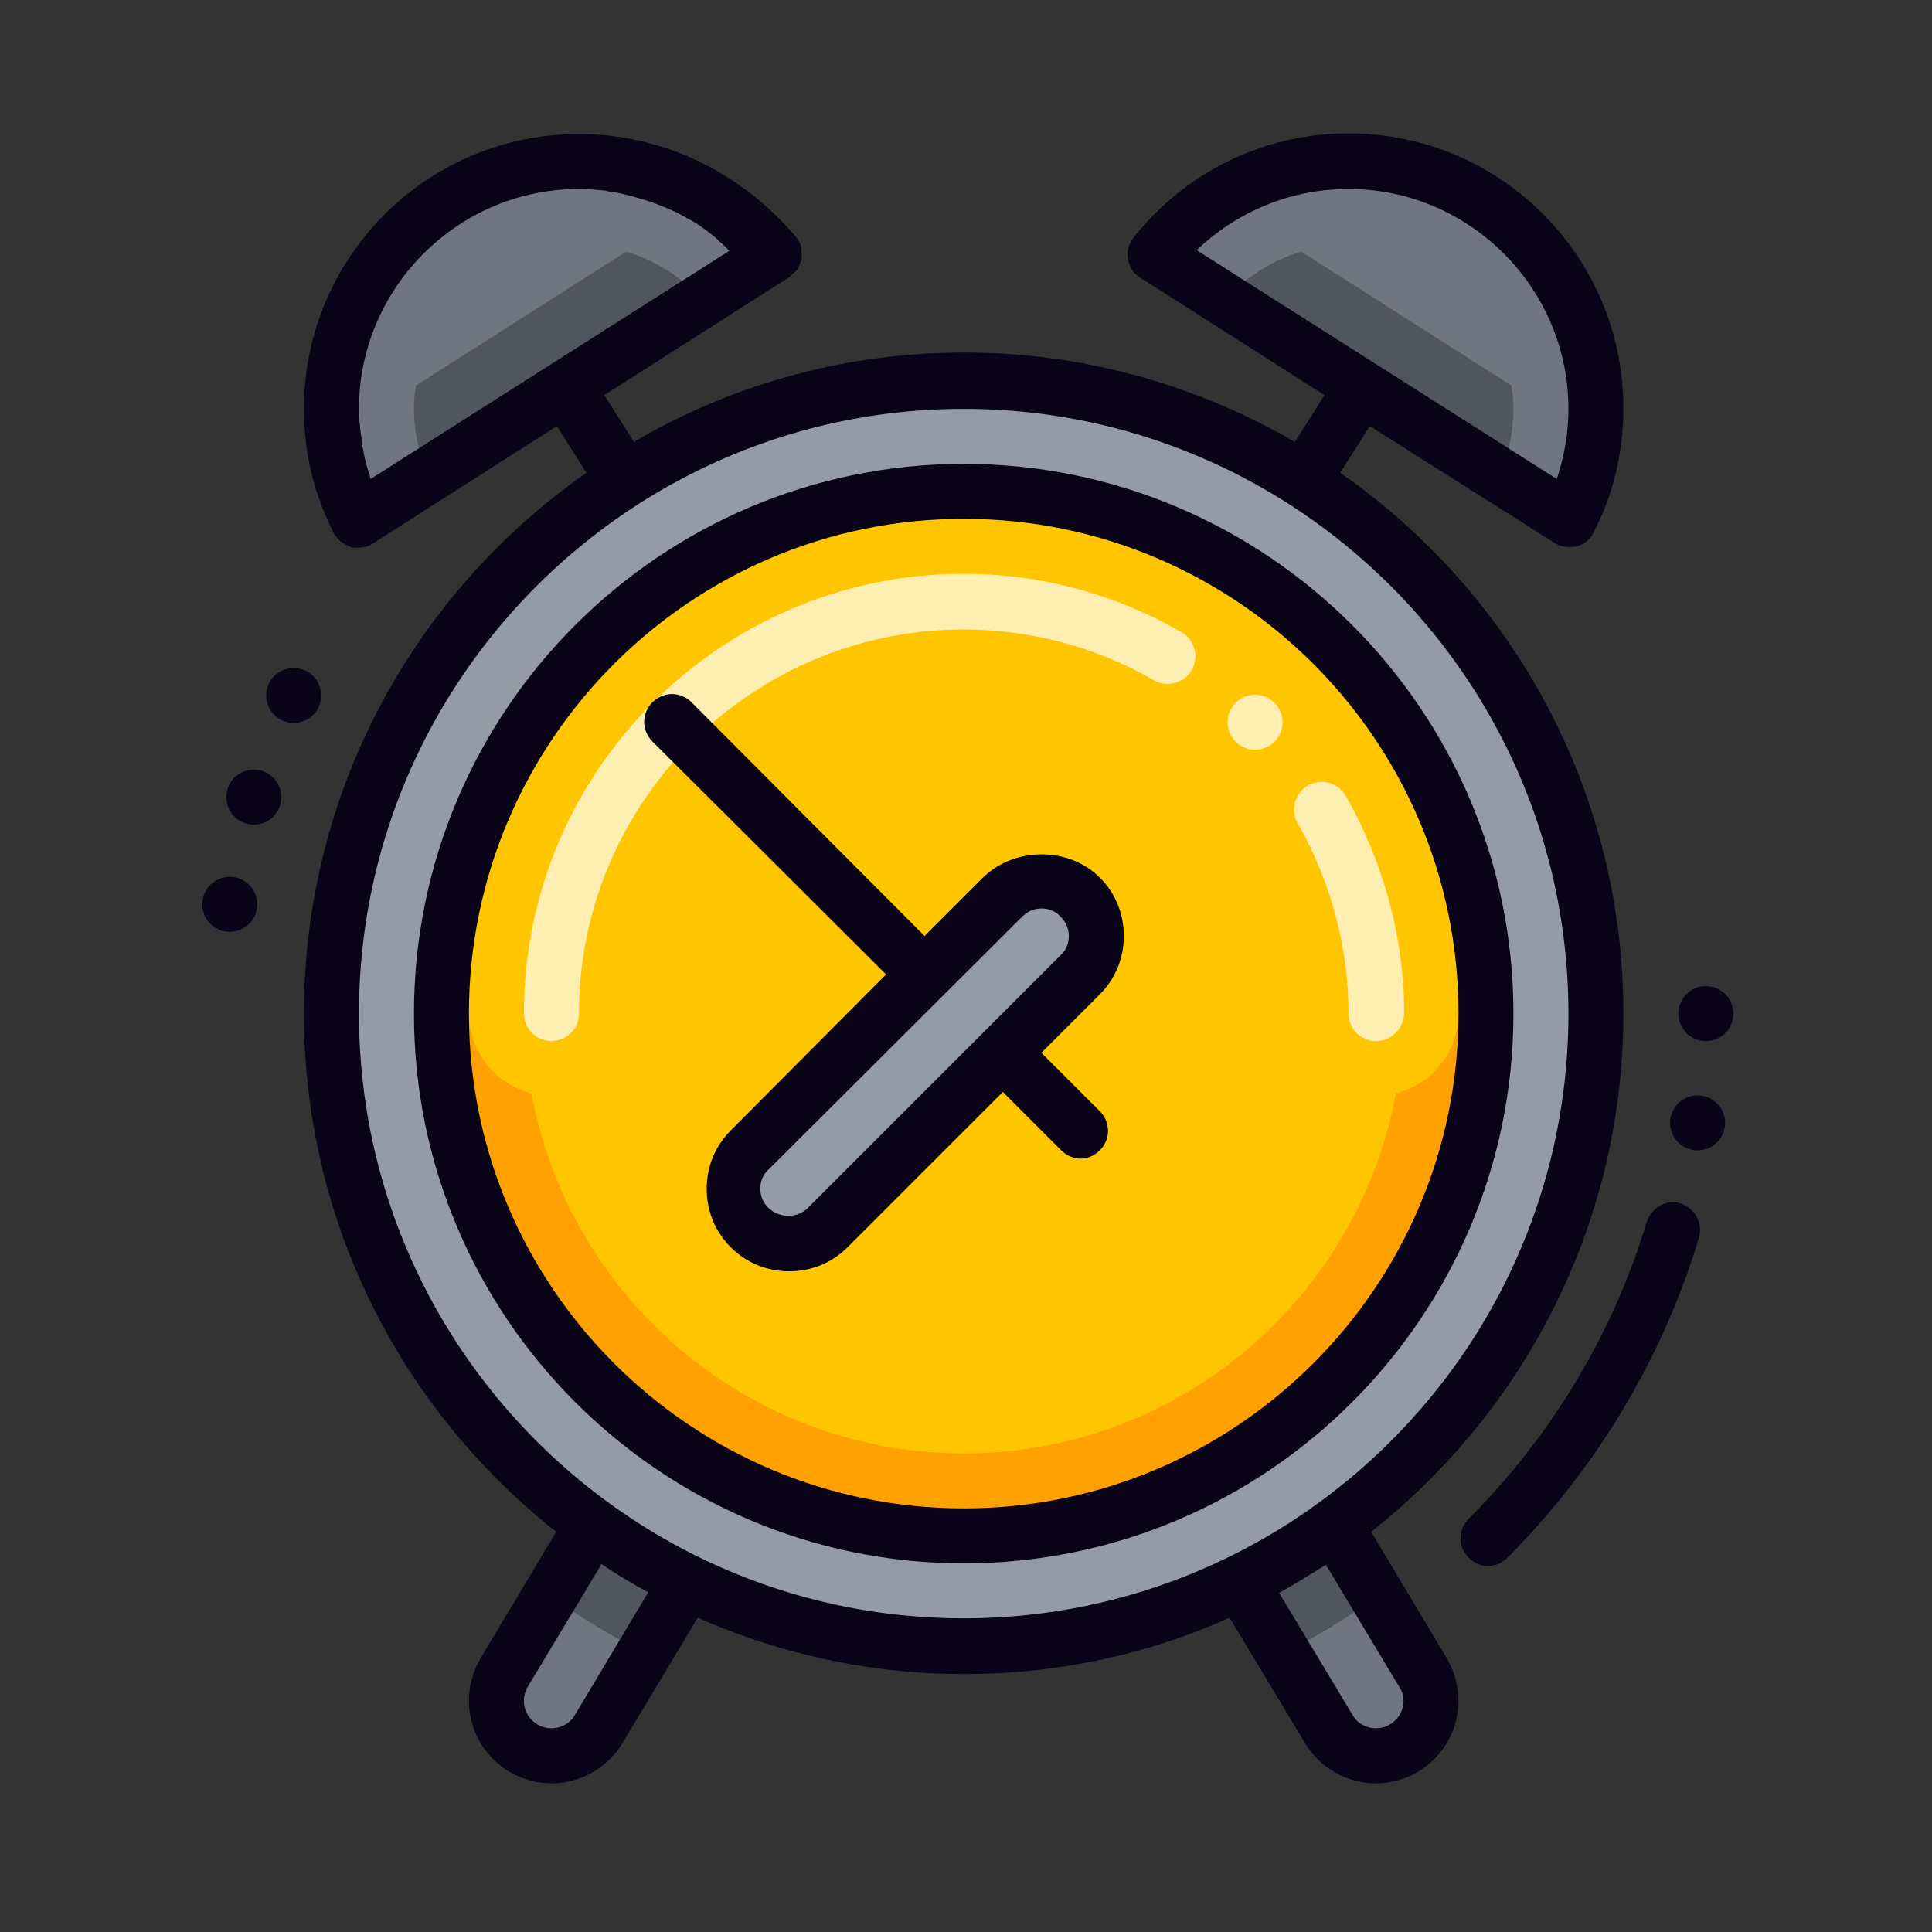 <?xml version="1.0" standalone="no"?><!DOCTYPE svg PUBLIC "-//W3C//DTD SVG 1.1//EN" "http://www.w3.org/Graphics/SVG/1.1/DTD/svg11.dtd"><svg class="icon" width="200px" height="200.00px" viewBox="0 0 1024 1024" version="1.1" xmlns="http://www.w3.org/2000/svg"><rect x="0" y="0" width="1024" height="1024" fill="#333333" stroke="none"/><path d="M510.78 537.23m-335.08 0a335.08 335.08 0 1 0 670.16 0 335.08 335.08 0 1 0-670.16 0Z" fill="#949BA6" /><path d="M510.78 537.23m-276.81 0a276.81 276.81 0 1 0 553.62 0 276.81 276.81 0 1 0-553.62 0Z" fill="#FFC600" /><path d="M397.51 650.5c11.29 11.29 29.87 11.29 41.16 0L572.7 516.47c11.29-11.29 11.29-29.87 0-41.16-11.29-11.29-29.87-11.29-41.16 0L397.51 609.35c-11.29 11.29-11.29 29.86 0 41.15z" fill="#949BA6" /><path d="M831.66 275.72c9.11-17.85 14.2-37.51 14.2-59 0-72.48-58.64-131.12-131.12-131.12-41.89 0-78.67 19.67-102.71 49.9l219.63 140.22z" fill="#717582" /><path d="M689.61 133.31l111.45 71.02c0.73 4.01 1.09 8.38 1.09 12.38 0 12.02-2.55 24.04-7.65 34.96l-145.32-92.51c10.93-12.37 25.13-21.11 40.43-25.85z" fill="#515560" /><path d="M189.9 275.72c-9.11-17.85-14.2-37.88-14.2-59 0-72.48 58.64-131.12 131.12-131.12 41.89 0 78.67 19.67 102.71 49.9L189.9 275.72z" fill="#717582" /><path d="M331.95 133.31L220.5 204.33c-0.73 4.01-1.09 8.01-1.09 12.38 0 12.02 2.55 24.04 7.65 34.96l145.32-92.51c-10.93-12.37-25.13-21.11-40.43-25.85z" fill="#515560" /><path d="M267.12 886.52c-2.55 4.37-4.01 9.47-4.01 14.93 0 16.03 13.11 29.14 29.14 29.14 10.56 0 20.03-5.83 25.13-14.2L364 838.44l-49.9-29.87-46.98 77.95z" fill="#717582" /><path d="M291.52 845.72c15.66 11.29 32.42 21.49 49.9 30.23L364 838.44l-49.9-29.87-22.58 37.15z" fill="#515560" /><path d="M754.44 886.52l-46.98-77.94-49.9 30.23 46.62 77.94c5.1 8.38 14.2 14.2 25.13 14.2 16.03 0 29.14-13.11 29.14-29.14 0-5.83-1.46-10.92-4.01-15.29z" fill="#717582" /><path d="M707.46 808.57l-49.9 30.23 22.58 37.51c17.48-8.74 34.24-18.94 49.9-30.23l-22.58-37.51z" fill="#515560" /><path d="M729.31 551.8c-8.01 0-14.57-6.56-14.57-14.57 0-35.33-9.47-70.29-26.95-100.89-4.01-6.92-1.46-16.03 5.46-20.03 6.92-4.01 16.03-1.46 20.03 5.46 20.03 35.33 30.96 75.03 30.96 115.46-0.36 8.01-6.92 14.57-14.93 14.57zM292.25 551.8c-8.01 0-14.57-6.56-14.57-14.57 0-128.57 104.53-233.1 233.1-233.1 40.43 0 80.13 10.56 115.46 30.96 6.92 4.01 9.47 12.75 5.46 20.03-4.01 6.92-13.11 9.47-20.03 5.46-30.96-17.85-65.92-26.95-100.89-26.95-112.54 0-203.96 91.42-203.96 203.96 0 7.65-6.56 14.21-14.57 14.21z" fill="#FFEEB2" /><path d="M665.21 382.8m-14.57 0a14.57 14.57 0 1 0 29.14 0 14.57 14.57 0 1 0-29.14 0Z" fill="#FFEEB2" /><path d="M739.87 579.48c-20.03 108.54-115.09 190.85-229.09 190.85s-209.06-82.31-229.09-190.85c-18.94-4.73-33.14-21.85-33.14-42.25h-14.57c0 152.97 123.83 276.81 276.81 276.81s276.8-123.84 276.8-276.81h-14.57c0 20.4-14.21 37.51-33.15 42.25z" fill="#FFA100" /><path d="M510.78 828.6c160.62 0 291.37-130.75 291.37-291.37S671.4 245.86 510.78 245.86 219.41 376.61 219.41 537.23 350.16 828.6 510.78 828.6z m0-553.61c144.59 0 262.24 117.64 262.24 262.24S655.38 799.47 510.78 799.47 248.54 681.82 248.54 537.23s117.65-262.24 262.24-262.24z" fill="#090418" /><path d="M469.62 516.47l-82.31 82.68c-8.38 8.38-12.75 19.3-12.75 30.96s4.37 22.58 12.75 30.96c8.38 8.38 19.3 12.75 30.96 12.75s22.58-4.37 30.96-12.75l82.31-82.31 30.96 30.96c2.91 2.91 6.56 4.37 10.2 4.37 3.64 0 7.28-1.46 10.2-4.37 5.83-5.83 5.83-14.93 0-20.76L551.94 558l30.96-30.96c8.38-8.38 12.75-19.3 12.75-30.96s-4.37-22.58-12.75-30.96c-16.39-16.39-45.16-16.39-61.92 0l-30.96 30.96-123.47-123.84c-5.83-5.83-14.93-5.83-20.76 0s-5.83 14.93 0 20.76l123.83 123.47z m72.12-30.59c2.91-2.91 6.56-4.37 10.2-4.37 4.01 0 7.65 1.46 10.2 4.37 2.91 2.91 4.37 6.56 4.37 10.2 0 4.01-1.46 7.65-4.37 10.2L428.1 640.3c-5.46 5.46-14.93 5.46-20.76 0-2.91-2.91-4.37-6.56-4.37-10.2 0-4.01 1.46-7.65 4.37-10.2l134.4-134.02z" fill="#090418" /><path d="M176.79 282.28c0.73 1.82 2.19 2.91 3.28 4.37 0.36 0.36 0.73 0.36 1.09 0.73 1.46 1.09 2.91 1.82 4.73 2.55 1.09 0.36 2.55 0.36 4.01 0.36 1.09 0 2.55-0.36 3.64-0.36 0.36 0 0.73-0.36 1.09-0.36 0.73-0.36 1.09-0.36 1.82-0.73l0.36-0.36c0.36 0 0.36-0.36 0.73-0.36l97.61-62.28 15.66 24.77c-90.33 63.01-149.69 167.9-149.69 286.64 0 111.45 52.45 210.52 133.67 274.62l-40.06 67.02c-4.01 6.92-6.19 14.57-6.19 22.58 0 24.04 19.67 43.71 43.71 43.71 15.3 0 29.5-8.01 37.51-21.12l40.06-66.65c42.98 18.94 90.69 29.87 140.95 29.87s97.97-10.56 140.95-29.87l40.06 66.65c8.01 13.11 22.22 21.12 37.51 21.12 24.04 0 43.71-19.67 43.71-43.71 0-8.01-2.19-15.66-6.19-22.58l-40.06-67.02c81.22-64.1 133.67-163.53 133.67-274.62 0-118.74-59.37-223.63-150.06-286.64l15.66-24.77 97.97 61.92c2.19 1.46 5.1 2.19 7.65 2.19 1.46 0 2.55 0 4.01-0.36 4.01-1.09 7.28-3.64 9.11-7.65 10.56-20.4 15.66-42.61 15.66-65.56 0-80.49-65.2-145.69-145.69-145.69-44.8 0-86.32 20.4-114 55.36-2.55 3.28-3.64 7.28-2.91 11.29 0.73 4.01 2.91 7.65 6.56 9.83L702 209.43l-15.66 24.77c-51.72-29.87-111.45-47.35-175.19-47.35s-123.47 17.12-175.19 47.35l-15.66-24.77 97.61-62.28c0.36 0 0.36-0.36 0.36-0.36 0.36 0 0.36-0.36 0.73-0.36 0.73-0.73 1.09-1.46 1.82-1.82l1.82-1.82c0.73-1.09 1.09-2.19 1.46-3.28 0-0.73 0.73-1.09 0.73-1.82v-0.36c0.36-1.46 0-2.91 0-4.37v-1.46c-0.36-1.82-1.46-3.64-2.55-5.46-29.14-34.6-70.66-55-115.46-55-80.49 0-145.69 65.2-145.69 145.69 0 22.93 5.1 44.79 15.66 65.55z m537.95-182.11c64.1 0 116.55 52.45 116.55 116.55 0 12.75-2.19 25.13-6.19 37.15L634.25 132.58c21.85-20.76 50.26-32.41 80.49-32.41zM304.63 909.1c-2.55 4.37-7.28 6.92-12.38 6.92-8.01 0-14.57-6.56-14.57-14.57 0-2.55 0.73-5.1 2.19-7.65l38.97-64.83c8.01 5.46 16.39 10.56 24.77 14.93l-38.98 65.2z m437.07-14.94c1.46 2.19 2.19 4.73 2.19 7.28 0 8.01-6.56 14.57-14.57 14.57-5.1 0-9.83-2.55-12.38-6.92l-38.97-64.83c8.38-4.73 16.75-9.83 24.77-14.93l38.96 64.83z m89.59-356.93c0 176.65-143.87 320.51-320.51 320.51S190.27 713.88 190.27 537.23s143.87-320.51 320.51-320.51 320.51 143.86 320.51 320.51zM306.82 100.17c4.01 0 8.38 0.36 12.38 0.73 1.46 0 2.55 0.36 4.01 0.73 2.91 0.36 5.46 0.73 8.01 1.46 1.46 0.36 2.91 0.73 4.37 1.09 2.55 0.73 5.1 1.46 7.28 2.19 1.46 0.36 2.91 1.09 4.37 1.46 2.55 1.09 4.73 1.82 7.28 2.91 1.46 0.73 2.55 1.09 4.01 1.82 2.55 1.46 5.46 2.91 8.01 4.37 0.73 0.36 1.82 1.09 2.55 1.46 3.28 2.19 6.56 4.73 9.83 7.28 0.73 0.73 1.46 1.09 1.82 1.82 2.19 1.82 4.01 3.64 5.83 5.46L196.46 253.87c-0.36-0.73-0.36-1.82-0.73-2.55a86.088 86.088 0 0 1-3.28-13.11c-0.36-1.46-0.73-2.91-0.73-4.73-0.73-5.46-1.46-10.93-1.46-16.75 0.01-64.11 52.46-116.56 116.56-116.56z" fill="#090418" /><path d="M904.14 537.23m-14.57 0a14.57 14.57 0 1 0 29.14 0 14.57 14.57 0 1 0-29.14 0Z" fill="#090418" /><path d="M872.81 647.59c-17.85 59.37-50.63 113.64-94.33 157.34-5.83 5.83-5.83 14.93 0 20.76 2.91 2.91 6.56 4.37 10.2 4.37 3.64 0 7.28-1.46 10.2-4.37 46.98-46.98 82.31-105.62 101.62-169.73 2.19-7.65-2.19-15.66-9.83-18.21-7.29-2.18-15.31 2.19-17.86 9.84z" fill="#090418" /><path d="M899.77 595.14m-14.57 0a14.57 14.57 0 1 0 29.14 0 14.57 14.57 0 1 0-29.14 0Z" fill="#090418" /><path d="M121.8 479.32m-14.57 0a14.57 14.57 0 1 0 29.14 0 14.57 14.57 0 1 0-29.14 0Z" fill="#090418" /><path d="M134.54 422.5m-14.57 0a14.57 14.57 0 1 0 29.14 0 14.57 14.57 0 1 0-29.14 0Z" fill="#090418" /><path d="M155.67 368.6m-14.57 0a14.57 14.57 0 1 0 29.14 0 14.57 14.57 0 1 0-29.14 0Z" fill="#090418" /></svg>
